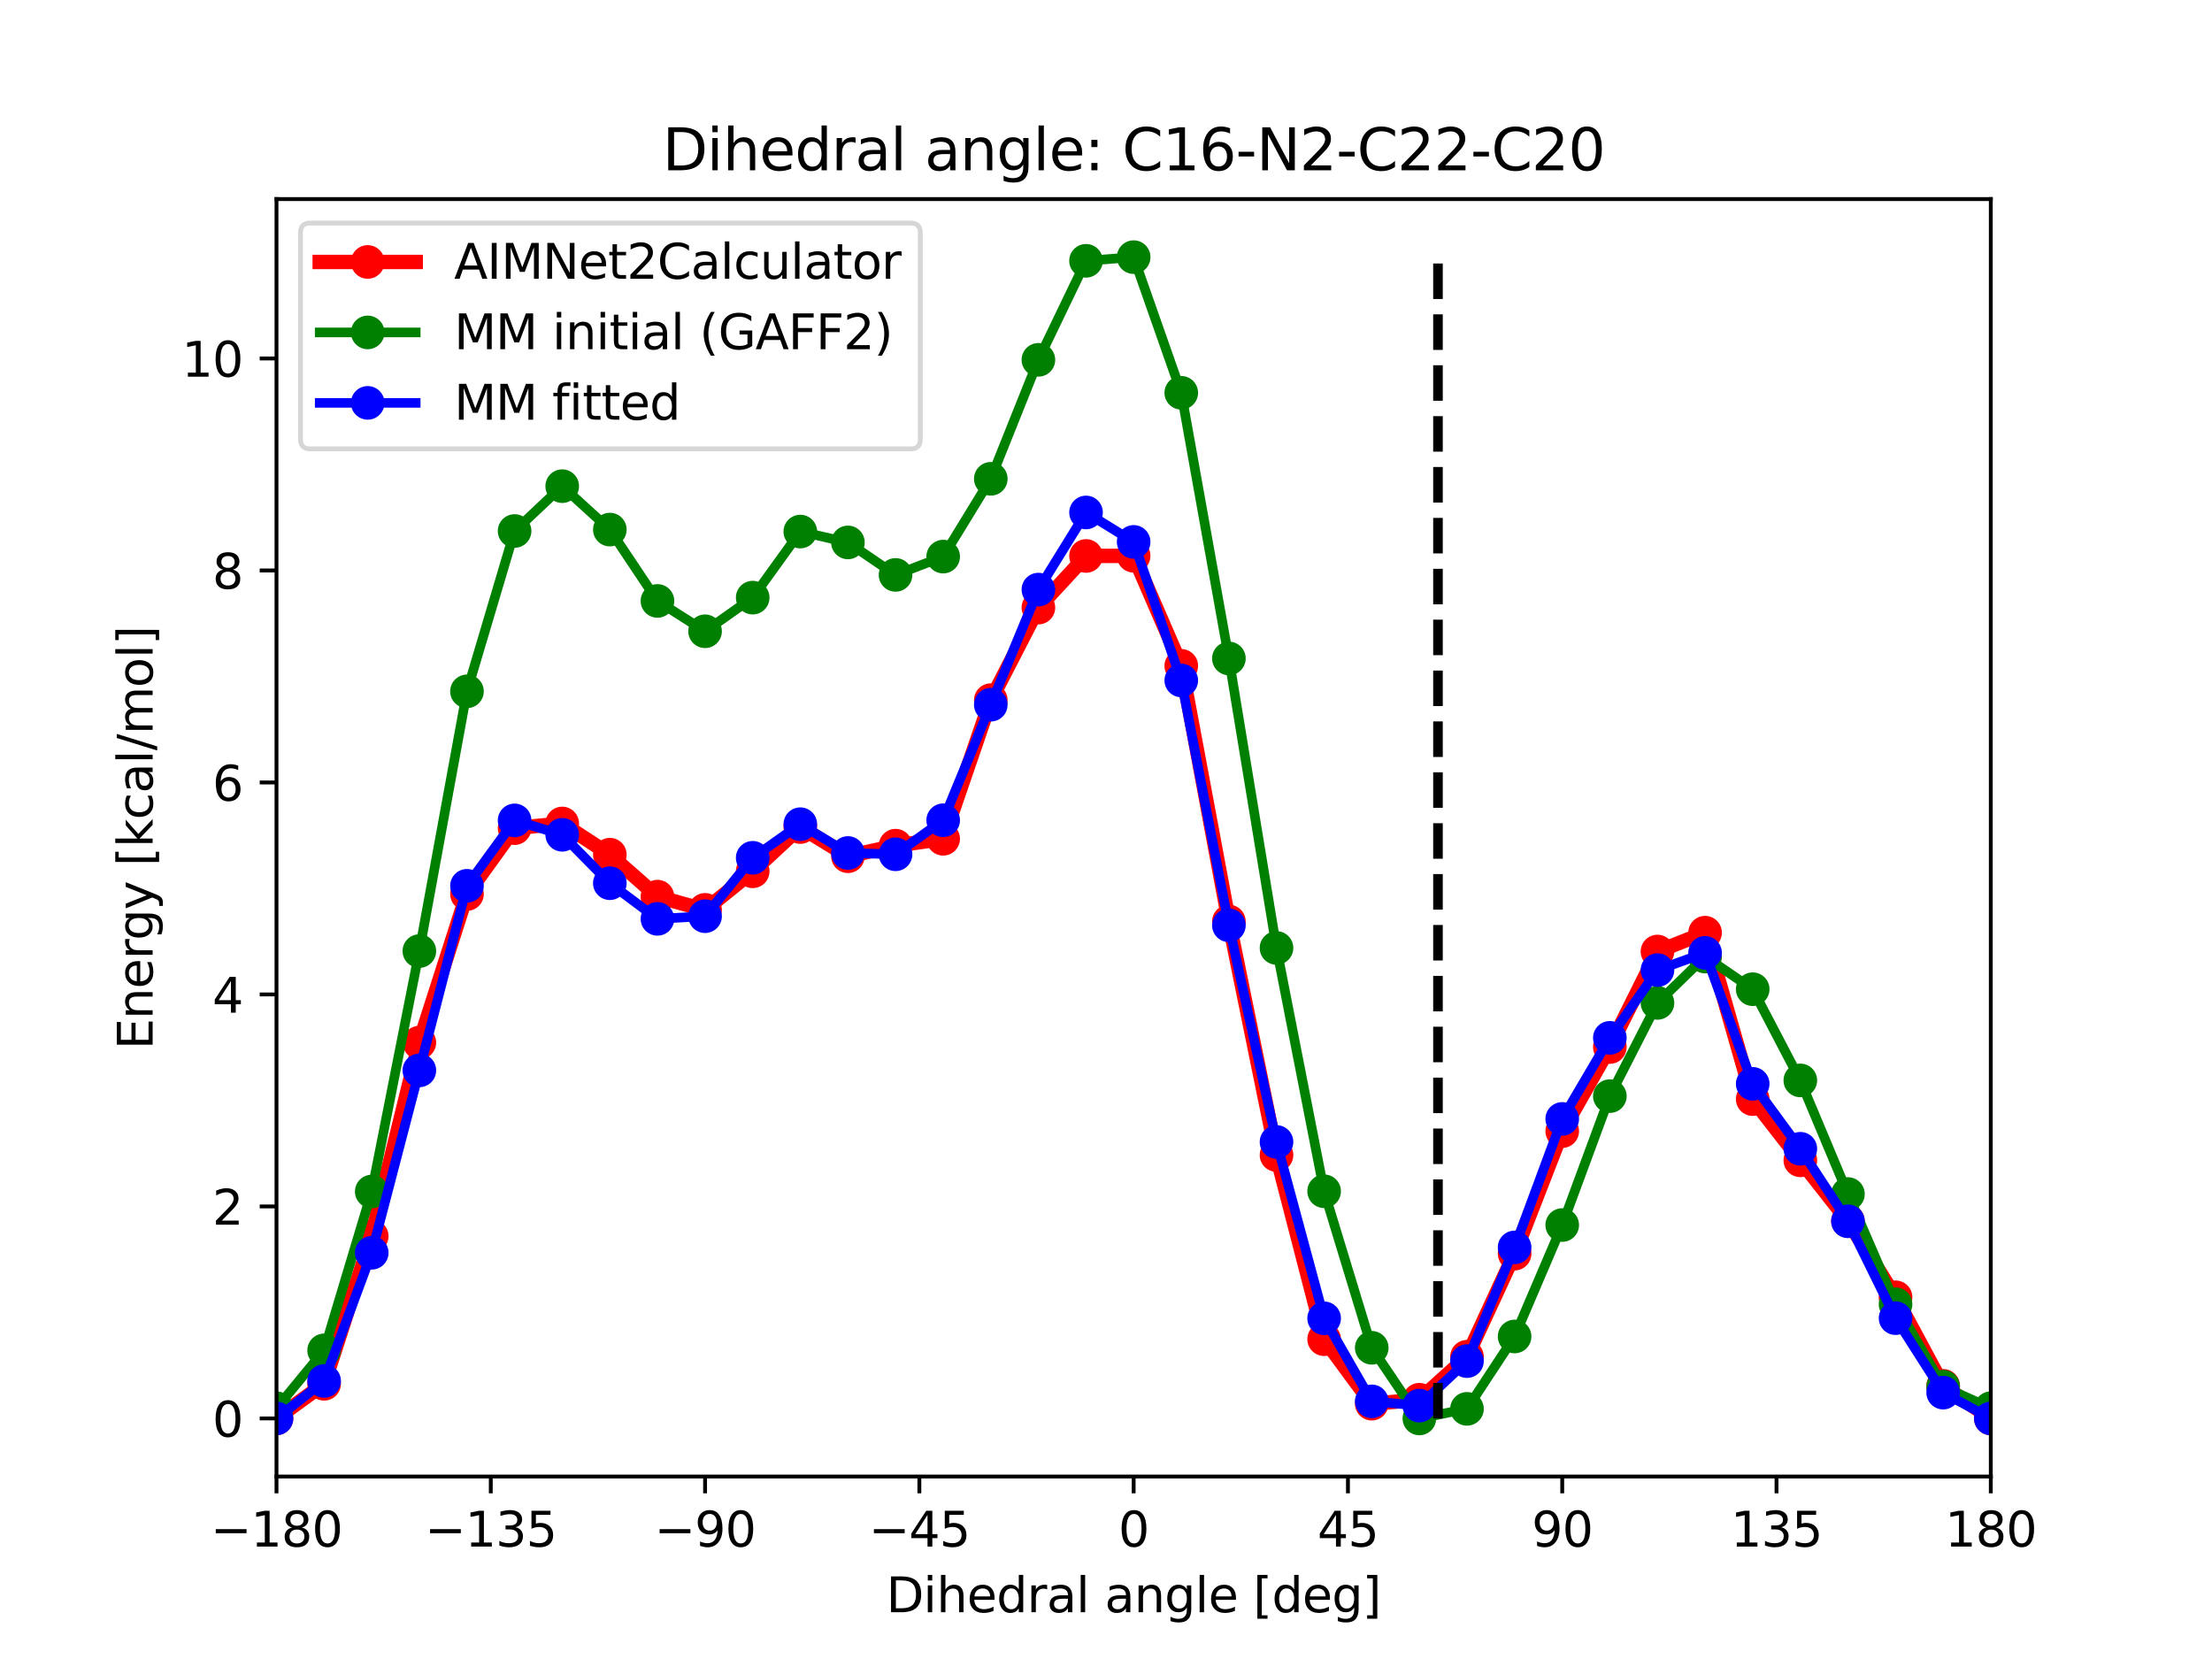 <?xml version="1.0" encoding="utf-8" standalone="no"?>
<!DOCTYPE svg PUBLIC "-//W3C//DTD SVG 1.1//EN"
  "http://www.w3.org/Graphics/SVG/1.1/DTD/svg11.dtd">
<svg xmlns:xlink="http://www.w3.org/1999/xlink" width="460.8pt" height="345.6pt" viewBox="0 0 460.8 345.6" xmlns="http://www.w3.org/2000/svg" version="1.1">
 <defs>
  <style type="text/css">*{stroke-linejoin: round; stroke-linecap: butt}</style>
 </defs>
 <g id="figure_1">
  <g id="patch_1">
   <path d="M 0 345.6 
L 460.8 345.6 
L 460.8 0 
L 0 0 
z
" style="fill: #ffffff"/>
  </g>
  <g id="axes_1">
   <g id="patch_2">
    <path d="M 57.6 307.584 
L 414.72 307.584 
L 414.72 41.472 
L 57.6 41.472 
z
" style="fill: #ffffff"/>
   </g>
   <g id="matplotlib.axis_1">
    <g id="xtick_1">
     <g id="line2d_1">
      <defs>
       <path id="m289e553290" d="M 0 0 
L 0 3.5 
" style="stroke: #000000; stroke-width: 0.8"/>
      </defs>
      <g>
       <use xlink:href="#m289e553290" x="57.6" y="307.584" style="stroke: #000000; stroke-width: 0.8"/>
      </g>
     </g>
     <g id="text_1">
      <!-- −180 -->
      <g transform="translate(43.866 322.182) scale(0.1 -0.1)">
       <defs>
        <path id="DejaVuSans-2212" d="M 678 2272 
L 4684 2272 
L 4684 1741 
L 678 1741 
L 678 2272 
z
" transform="scale(0.016)"/>
        <path id="DejaVuSans-31" d="M 794 531 
L 1825 531 
L 1825 4091 
L 703 3866 
L 703 4441 
L 1819 4666 
L 2450 4666 
L 2450 531 
L 3481 531 
L 3481 0 
L 794 0 
L 794 531 
z
" transform="scale(0.016)"/>
        <path id="DejaVuSans-38" d="M 2034 2216 
Q 1584 2216 1326 1975 
Q 1069 1734 1069 1313 
Q 1069 891 1326 650 
Q 1584 409 2034 409 
Q 2484 409 2743 651 
Q 3003 894 3003 1313 
Q 3003 1734 2745 1975 
Q 2488 2216 2034 2216 
z
M 1403 2484 
Q 997 2584 770 2862 
Q 544 3141 544 3541 
Q 544 4100 942 4425 
Q 1341 4750 2034 4750 
Q 2731 4750 3128 4425 
Q 3525 4100 3525 3541 
Q 3525 3141 3298 2862 
Q 3072 2584 2669 2484 
Q 3125 2378 3379 2068 
Q 3634 1759 3634 1313 
Q 3634 634 3220 271 
Q 2806 -91 2034 -91 
Q 1263 -91 848 271 
Q 434 634 434 1313 
Q 434 1759 690 2068 
Q 947 2378 1403 2484 
z
M 1172 3481 
Q 1172 3119 1398 2916 
Q 1625 2713 2034 2713 
Q 2441 2713 2670 2916 
Q 2900 3119 2900 3481 
Q 2900 3844 2670 4047 
Q 2441 4250 2034 4250 
Q 1625 4250 1398 4047 
Q 1172 3844 1172 3481 
z
" transform="scale(0.016)"/>
        <path id="DejaVuSans-30" d="M 2034 4250 
Q 1547 4250 1301 3770 
Q 1056 3291 1056 2328 
Q 1056 1369 1301 889 
Q 1547 409 2034 409 
Q 2525 409 2770 889 
Q 3016 1369 3016 2328 
Q 3016 3291 2770 3770 
Q 2525 4250 2034 4250 
z
M 2034 4750 
Q 2819 4750 3233 4129 
Q 3647 3509 3647 2328 
Q 3647 1150 3233 529 
Q 2819 -91 2034 -91 
Q 1250 -91 836 529 
Q 422 1150 422 2328 
Q 422 3509 836 4129 
Q 1250 4750 2034 4750 
z
" transform="scale(0.016)"/>
       </defs>
       <use xlink:href="#DejaVuSans-2212"/>
       <use xlink:href="#DejaVuSans-31" x="83.789"/>
       <use xlink:href="#DejaVuSans-38" x="147.412"/>
       <use xlink:href="#DejaVuSans-30" x="211.035"/>
      </g>
     </g>
    </g>
    <g id="xtick_2">
     <g id="line2d_2">
      <g>
       <use xlink:href="#m289e553290" x="102.24" y="307.584" style="stroke: #000000; stroke-width: 0.8"/>
      </g>
     </g>
     <g id="text_2">
      <!-- −135 -->
      <g transform="translate(88.506 322.182) scale(0.1 -0.1)">
       <defs>
        <path id="DejaVuSans-33" d="M 2597 2516 
Q 3050 2419 3304 2112 
Q 3559 1806 3559 1356 
Q 3559 666 3084 287 
Q 2609 -91 1734 -91 
Q 1441 -91 1130 -33 
Q 819 25 488 141 
L 488 750 
Q 750 597 1062 519 
Q 1375 441 1716 441 
Q 2309 441 2620 675 
Q 2931 909 2931 1356 
Q 2931 1769 2642 2001 
Q 2353 2234 1838 2234 
L 1294 2234 
L 1294 2753 
L 1863 2753 
Q 2328 2753 2575 2939 
Q 2822 3125 2822 3475 
Q 2822 3834 2567 4026 
Q 2313 4219 1838 4219 
Q 1578 4219 1281 4162 
Q 984 4106 628 3988 
L 628 4550 
Q 988 4650 1302 4700 
Q 1616 4750 1894 4750 
Q 2613 4750 3031 4423 
Q 3450 4097 3450 3541 
Q 3450 3153 3228 2886 
Q 3006 2619 2597 2516 
z
" transform="scale(0.016)"/>
        <path id="DejaVuSans-35" d="M 691 4666 
L 3169 4666 
L 3169 4134 
L 1269 4134 
L 1269 2991 
Q 1406 3038 1543 3061 
Q 1681 3084 1819 3084 
Q 2600 3084 3056 2656 
Q 3513 2228 3513 1497 
Q 3513 744 3044 326 
Q 2575 -91 1722 -91 
Q 1428 -91 1123 -41 
Q 819 9 494 109 
L 494 744 
Q 775 591 1075 516 
Q 1375 441 1709 441 
Q 2250 441 2565 725 
Q 2881 1009 2881 1497 
Q 2881 1984 2565 2268 
Q 2250 2553 1709 2553 
Q 1456 2553 1204 2497 
Q 953 2441 691 2322 
L 691 4666 
z
" transform="scale(0.016)"/>
       </defs>
       <use xlink:href="#DejaVuSans-2212"/>
       <use xlink:href="#DejaVuSans-31" x="83.789"/>
       <use xlink:href="#DejaVuSans-33" x="147.412"/>
       <use xlink:href="#DejaVuSans-35" x="211.035"/>
      </g>
     </g>
    </g>
    <g id="xtick_3">
     <g id="line2d_3">
      <g>
       <use xlink:href="#m289e553290" x="146.88" y="307.584" style="stroke: #000000; stroke-width: 0.8"/>
      </g>
     </g>
     <g id="text_3">
      <!-- −90 -->
      <g transform="translate(136.328 322.182) scale(0.1 -0.1)">
       <defs>
        <path id="DejaVuSans-39" d="M 703 97 
L 703 672 
Q 941 559 1184 500 
Q 1428 441 1663 441 
Q 2288 441 2617 861 
Q 2947 1281 2994 2138 
Q 2813 1869 2534 1725 
Q 2256 1581 1919 1581 
Q 1219 1581 811 2004 
Q 403 2428 403 3163 
Q 403 3881 828 4315 
Q 1253 4750 1959 4750 
Q 2769 4750 3195 4129 
Q 3622 3509 3622 2328 
Q 3622 1225 3098 567 
Q 2575 -91 1691 -91 
Q 1453 -91 1209 -44 
Q 966 3 703 97 
z
M 1959 2075 
Q 2384 2075 2632 2365 
Q 2881 2656 2881 3163 
Q 2881 3666 2632 3958 
Q 2384 4250 1959 4250 
Q 1534 4250 1286 3958 
Q 1038 3666 1038 3163 
Q 1038 2656 1286 2365 
Q 1534 2075 1959 2075 
z
" transform="scale(0.016)"/>
       </defs>
       <use xlink:href="#DejaVuSans-2212"/>
       <use xlink:href="#DejaVuSans-39" x="83.789"/>
       <use xlink:href="#DejaVuSans-30" x="147.412"/>
      </g>
     </g>
    </g>
    <g id="xtick_4">
     <g id="line2d_4">
      <g>
       <use xlink:href="#m289e553290" x="191.52" y="307.584" style="stroke: #000000; stroke-width: 0.8"/>
      </g>
     </g>
     <g id="text_4">
      <!-- −45 -->
      <g transform="translate(180.968 322.182) scale(0.1 -0.1)">
       <defs>
        <path id="DejaVuSans-34" d="M 2419 4116 
L 825 1625 
L 2419 1625 
L 2419 4116 
z
M 2253 4666 
L 3047 4666 
L 3047 1625 
L 3713 1625 
L 3713 1100 
L 3047 1100 
L 3047 0 
L 2419 0 
L 2419 1100 
L 313 1100 
L 313 1709 
L 2253 4666 
z
" transform="scale(0.016)"/>
       </defs>
       <use xlink:href="#DejaVuSans-2212"/>
       <use xlink:href="#DejaVuSans-34" x="83.789"/>
       <use xlink:href="#DejaVuSans-35" x="147.412"/>
      </g>
     </g>
    </g>
    <g id="xtick_5">
     <g id="line2d_5">
      <g>
       <use xlink:href="#m289e553290" x="236.16" y="307.584" style="stroke: #000000; stroke-width: 0.8"/>
      </g>
     </g>
     <g id="text_5">
      <!-- 0 -->
      <g transform="translate(232.979 322.182) scale(0.1 -0.1)">
       <use xlink:href="#DejaVuSans-30"/>
      </g>
     </g>
    </g>
    <g id="xtick_6">
     <g id="line2d_6">
      <g>
       <use xlink:href="#m289e553290" x="280.8" y="307.584" style="stroke: #000000; stroke-width: 0.8"/>
      </g>
     </g>
     <g id="text_6">
      <!-- 45 -->
      <g transform="translate(274.438 322.182) scale(0.1 -0.1)">
       <use xlink:href="#DejaVuSans-34"/>
       <use xlink:href="#DejaVuSans-35" x="63.623"/>
      </g>
     </g>
    </g>
    <g id="xtick_7">
     <g id="line2d_7">
      <g>
       <use xlink:href="#m289e553290" x="325.44" y="307.584" style="stroke: #000000; stroke-width: 0.8"/>
      </g>
     </g>
     <g id="text_7">
      <!-- 90 -->
      <g transform="translate(319.077 322.182) scale(0.1 -0.1)">
       <use xlink:href="#DejaVuSans-39"/>
       <use xlink:href="#DejaVuSans-30" x="63.623"/>
      </g>
     </g>
    </g>
    <g id="xtick_8">
     <g id="line2d_8">
      <g>
       <use xlink:href="#m289e553290" x="370.08" y="307.584" style="stroke: #000000; stroke-width: 0.8"/>
      </g>
     </g>
     <g id="text_8">
      <!-- 135 -->
      <g transform="translate(360.536 322.182) scale(0.1 -0.1)">
       <use xlink:href="#DejaVuSans-31"/>
       <use xlink:href="#DejaVuSans-33" x="63.623"/>
       <use xlink:href="#DejaVuSans-35" x="127.246"/>
      </g>
     </g>
    </g>
    <g id="xtick_9">
     <g id="line2d_9">
      <g>
       <use xlink:href="#m289e553290" x="414.72" y="307.584" style="stroke: #000000; stroke-width: 0.8"/>
      </g>
     </g>
     <g id="text_9">
      <!-- 180 -->
      <g transform="translate(405.176 322.182) scale(0.1 -0.1)">
       <use xlink:href="#DejaVuSans-31"/>
       <use xlink:href="#DejaVuSans-38" x="63.623"/>
       <use xlink:href="#DejaVuSans-30" x="127.246"/>
      </g>
     </g>
    </g>
    <g id="text_10">
     <!-- Dihedral angle [deg] -->
     <g transform="translate(184.615 335.861) scale(0.1 -0.1)">
      <defs>
       <path id="DejaVuSans-44" d="M 1259 4147 
L 1259 519 
L 2022 519 
Q 2988 519 3436 956 
Q 3884 1394 3884 2338 
Q 3884 3275 3436 3711 
Q 2988 4147 2022 4147 
L 1259 4147 
z
M 628 4666 
L 1925 4666 
Q 3281 4666 3915 4102 
Q 4550 3538 4550 2338 
Q 4550 1131 3912 565 
Q 3275 0 1925 0 
L 628 0 
L 628 4666 
z
" transform="scale(0.016)"/>
       <path id="DejaVuSans-69" d="M 603 3500 
L 1178 3500 
L 1178 0 
L 603 0 
L 603 3500 
z
M 603 4863 
L 1178 4863 
L 1178 4134 
L 603 4134 
L 603 4863 
z
" transform="scale(0.016)"/>
       <path id="DejaVuSans-68" d="M 3513 2113 
L 3513 0 
L 2938 0 
L 2938 2094 
Q 2938 2591 2744 2837 
Q 2550 3084 2163 3084 
Q 1697 3084 1428 2787 
Q 1159 2491 1159 1978 
L 1159 0 
L 581 0 
L 581 4863 
L 1159 4863 
L 1159 2956 
Q 1366 3272 1645 3428 
Q 1925 3584 2291 3584 
Q 2894 3584 3203 3211 
Q 3513 2838 3513 2113 
z
" transform="scale(0.016)"/>
       <path id="DejaVuSans-65" d="M 3597 1894 
L 3597 1613 
L 953 1613 
Q 991 1019 1311 708 
Q 1631 397 2203 397 
Q 2534 397 2845 478 
Q 3156 559 3463 722 
L 3463 178 
Q 3153 47 2828 -22 
Q 2503 -91 2169 -91 
Q 1331 -91 842 396 
Q 353 884 353 1716 
Q 353 2575 817 3079 
Q 1281 3584 2069 3584 
Q 2775 3584 3186 3129 
Q 3597 2675 3597 1894 
z
M 3022 2063 
Q 3016 2534 2758 2815 
Q 2500 3097 2075 3097 
Q 1594 3097 1305 2825 
Q 1016 2553 972 2059 
L 3022 2063 
z
" transform="scale(0.016)"/>
       <path id="DejaVuSans-64" d="M 2906 2969 
L 2906 4863 
L 3481 4863 
L 3481 0 
L 2906 0 
L 2906 525 
Q 2725 213 2448 61 
Q 2172 -91 1784 -91 
Q 1150 -91 751 415 
Q 353 922 353 1747 
Q 353 2572 751 3078 
Q 1150 3584 1784 3584 
Q 2172 3584 2448 3432 
Q 2725 3281 2906 2969 
z
M 947 1747 
Q 947 1113 1208 752 
Q 1469 391 1925 391 
Q 2381 391 2643 752 
Q 2906 1113 2906 1747 
Q 2906 2381 2643 2742 
Q 2381 3103 1925 3103 
Q 1469 3103 1208 2742 
Q 947 2381 947 1747 
z
" transform="scale(0.016)"/>
       <path id="DejaVuSans-72" d="M 2631 2963 
Q 2534 3019 2420 3045 
Q 2306 3072 2169 3072 
Q 1681 3072 1420 2755 
Q 1159 2438 1159 1844 
L 1159 0 
L 581 0 
L 581 3500 
L 1159 3500 
L 1159 2956 
Q 1341 3275 1631 3429 
Q 1922 3584 2338 3584 
Q 2397 3584 2469 3576 
Q 2541 3569 2628 3553 
L 2631 2963 
z
" transform="scale(0.016)"/>
       <path id="DejaVuSans-61" d="M 2194 1759 
Q 1497 1759 1228 1600 
Q 959 1441 959 1056 
Q 959 750 1161 570 
Q 1363 391 1709 391 
Q 2188 391 2477 730 
Q 2766 1069 2766 1631 
L 2766 1759 
L 2194 1759 
z
M 3341 1997 
L 3341 0 
L 2766 0 
L 2766 531 
Q 2569 213 2275 61 
Q 1981 -91 1556 -91 
Q 1019 -91 701 211 
Q 384 513 384 1019 
Q 384 1609 779 1909 
Q 1175 2209 1959 2209 
L 2766 2209 
L 2766 2266 
Q 2766 2663 2505 2880 
Q 2244 3097 1772 3097 
Q 1472 3097 1187 3025 
Q 903 2953 641 2809 
L 641 3341 
Q 956 3463 1253 3523 
Q 1550 3584 1831 3584 
Q 2591 3584 2966 3190 
Q 3341 2797 3341 1997 
z
" transform="scale(0.016)"/>
       <path id="DejaVuSans-6c" d="M 603 4863 
L 1178 4863 
L 1178 0 
L 603 0 
L 603 4863 
z
" transform="scale(0.016)"/>
       <path id="DejaVuSans-20" transform="scale(0.016)"/>
       <path id="DejaVuSans-6e" d="M 3513 2113 
L 3513 0 
L 2938 0 
L 2938 2094 
Q 2938 2591 2744 2837 
Q 2550 3084 2163 3084 
Q 1697 3084 1428 2787 
Q 1159 2491 1159 1978 
L 1159 0 
L 581 0 
L 581 3500 
L 1159 3500 
L 1159 2956 
Q 1366 3272 1645 3428 
Q 1925 3584 2291 3584 
Q 2894 3584 3203 3211 
Q 3513 2838 3513 2113 
z
" transform="scale(0.016)"/>
       <path id="DejaVuSans-67" d="M 2906 1791 
Q 2906 2416 2648 2759 
Q 2391 3103 1925 3103 
Q 1463 3103 1205 2759 
Q 947 2416 947 1791 
Q 947 1169 1205 825 
Q 1463 481 1925 481 
Q 2391 481 2648 825 
Q 2906 1169 2906 1791 
z
M 3481 434 
Q 3481 -459 3084 -895 
Q 2688 -1331 1869 -1331 
Q 1566 -1331 1297 -1286 
Q 1028 -1241 775 -1147 
L 775 -588 
Q 1028 -725 1275 -790 
Q 1522 -856 1778 -856 
Q 2344 -856 2625 -561 
Q 2906 -266 2906 331 
L 2906 616 
Q 2728 306 2450 153 
Q 2172 0 1784 0 
Q 1141 0 747 490 
Q 353 981 353 1791 
Q 353 2603 747 3093 
Q 1141 3584 1784 3584 
Q 2172 3584 2450 3431 
Q 2728 3278 2906 2969 
L 2906 3500 
L 3481 3500 
L 3481 434 
z
" transform="scale(0.016)"/>
       <path id="DejaVuSans-5b" d="M 550 4863 
L 1875 4863 
L 1875 4416 
L 1125 4416 
L 1125 -397 
L 1875 -397 
L 1875 -844 
L 550 -844 
L 550 4863 
z
" transform="scale(0.016)"/>
       <path id="DejaVuSans-5d" d="M 1947 4863 
L 1947 -844 
L 622 -844 
L 622 -397 
L 1369 -397 
L 1369 4416 
L 622 4416 
L 622 4863 
L 1947 4863 
z
" transform="scale(0.016)"/>
      </defs>
      <use xlink:href="#DejaVuSans-44"/>
      <use xlink:href="#DejaVuSans-69" x="77.002"/>
      <use xlink:href="#DejaVuSans-68" x="104.785"/>
      <use xlink:href="#DejaVuSans-65" x="168.164"/>
      <use xlink:href="#DejaVuSans-64" x="229.688"/>
      <use xlink:href="#DejaVuSans-72" x="293.164"/>
      <use xlink:href="#DejaVuSans-61" x="334.277"/>
      <use xlink:href="#DejaVuSans-6c" x="395.557"/>
      <use xlink:href="#DejaVuSans-20" x="423.34"/>
      <use xlink:href="#DejaVuSans-61" x="455.127"/>
      <use xlink:href="#DejaVuSans-6e" x="516.406"/>
      <use xlink:href="#DejaVuSans-67" x="579.785"/>
      <use xlink:href="#DejaVuSans-6c" x="643.262"/>
      <use xlink:href="#DejaVuSans-65" x="671.045"/>
      <use xlink:href="#DejaVuSans-20" x="732.568"/>
      <use xlink:href="#DejaVuSans-5b" x="764.355"/>
      <use xlink:href="#DejaVuSans-64" x="803.369"/>
      <use xlink:href="#DejaVuSans-65" x="866.846"/>
      <use xlink:href="#DejaVuSans-67" x="928.369"/>
      <use xlink:href="#DejaVuSans-5d" x="991.846"/>
     </g>
    </g>
   </g>
   <g id="matplotlib.axis_2">
    <g id="ytick_1">
     <g id="line2d_10">
      <defs>
       <path id="m08857704f8" d="M 0 0 
L -3.5 0 
" style="stroke: #000000; stroke-width: 0.8"/>
      </defs>
      <g>
       <use xlink:href="#m08857704f8" x="57.6" y="295.488" style="stroke: #000000; stroke-width: 0.8"/>
      </g>
     </g>
     <g id="text_11">
      <!-- 0 -->
      <g transform="translate(44.237 299.287) scale(0.1 -0.1)">
       <use xlink:href="#DejaVuSans-30"/>
      </g>
     </g>
    </g>
    <g id="ytick_2">
     <g id="line2d_11">
      <g>
       <use xlink:href="#m08857704f8" x="57.6" y="251.325" style="stroke: #000000; stroke-width: 0.8"/>
      </g>
     </g>
     <g id="text_12">
      <!-- 2 -->
      <g transform="translate(44.237 255.124) scale(0.1 -0.1)">
       <defs>
        <path id="DejaVuSans-32" d="M 1228 531 
L 3431 531 
L 3431 0 
L 469 0 
L 469 531 
Q 828 903 1448 1529 
Q 2069 2156 2228 2338 
Q 2531 2678 2651 2914 
Q 2772 3150 2772 3378 
Q 2772 3750 2511 3984 
Q 2250 4219 1831 4219 
Q 1534 4219 1204 4116 
Q 875 4013 500 3803 
L 500 4441 
Q 881 4594 1212 4672 
Q 1544 4750 1819 4750 
Q 2544 4750 2975 4387 
Q 3406 4025 3406 3419 
Q 3406 3131 3298 2873 
Q 3191 2616 2906 2266 
Q 2828 2175 2409 1742 
Q 1991 1309 1228 531 
z
" transform="scale(0.016)"/>
       </defs>
       <use xlink:href="#DejaVuSans-32"/>
      </g>
     </g>
    </g>
    <g id="ytick_3">
     <g id="line2d_12">
      <g>
       <use xlink:href="#m08857704f8" x="57.6" y="207.162" style="stroke: #000000; stroke-width: 0.8"/>
      </g>
     </g>
     <g id="text_13">
      <!-- 4 -->
      <g transform="translate(44.237 210.961) scale(0.1 -0.1)">
       <use xlink:href="#DejaVuSans-34"/>
      </g>
     </g>
    </g>
    <g id="ytick_4">
     <g id="line2d_13">
      <g>
       <use xlink:href="#m08857704f8" x="57.6" y="162.999" style="stroke: #000000; stroke-width: 0.8"/>
      </g>
     </g>
     <g id="text_14">
      <!-- 6 -->
      <g transform="translate(44.237 166.799) scale(0.1 -0.1)">
       <defs>
        <path id="DejaVuSans-36" d="M 2113 2584 
Q 1688 2584 1439 2293 
Q 1191 2003 1191 1497 
Q 1191 994 1439 701 
Q 1688 409 2113 409 
Q 2538 409 2786 701 
Q 3034 994 3034 1497 
Q 3034 2003 2786 2293 
Q 2538 2584 2113 2584 
z
M 3366 4563 
L 3366 3988 
Q 3128 4100 2886 4159 
Q 2644 4219 2406 4219 
Q 1781 4219 1451 3797 
Q 1122 3375 1075 2522 
Q 1259 2794 1537 2939 
Q 1816 3084 2150 3084 
Q 2853 3084 3261 2657 
Q 3669 2231 3669 1497 
Q 3669 778 3244 343 
Q 2819 -91 2113 -91 
Q 1303 -91 875 529 
Q 447 1150 447 2328 
Q 447 3434 972 4092 
Q 1497 4750 2381 4750 
Q 2619 4750 2861 4703 
Q 3103 4656 3366 4563 
z
" transform="scale(0.016)"/>
       </defs>
       <use xlink:href="#DejaVuSans-36"/>
      </g>
     </g>
    </g>
    <g id="ytick_5">
     <g id="line2d_14">
      <g>
       <use xlink:href="#m08857704f8" x="57.6" y="118.837" style="stroke: #000000; stroke-width: 0.8"/>
      </g>
     </g>
     <g id="text_15">
      <!-- 8 -->
      <g transform="translate(44.237 122.636) scale(0.1 -0.1)">
       <use xlink:href="#DejaVuSans-38"/>
      </g>
     </g>
    </g>
    <g id="ytick_6">
     <g id="line2d_15">
      <g>
       <use xlink:href="#m08857704f8" x="57.6" y="74.674" style="stroke: #000000; stroke-width: 0.8"/>
      </g>
     </g>
     <g id="text_16">
      <!-- 10 -->
      <g transform="translate(37.875 78.473) scale(0.1 -0.1)">
       <use xlink:href="#DejaVuSans-31"/>
       <use xlink:href="#DejaVuSans-30" x="63.623"/>
      </g>
     </g>
    </g>
    <g id="text_17">
     <!-- Energy [kcal/mol] -->
     <g transform="translate(31.795 218.626) rotate(-90) scale(0.1 -0.1)">
      <defs>
       <path id="DejaVuSans-45" d="M 628 4666 
L 3578 4666 
L 3578 4134 
L 1259 4134 
L 1259 2753 
L 3481 2753 
L 3481 2222 
L 1259 2222 
L 1259 531 
L 3634 531 
L 3634 0 
L 628 0 
L 628 4666 
z
" transform="scale(0.016)"/>
       <path id="DejaVuSans-79" d="M 2059 -325 
Q 1816 -950 1584 -1140 
Q 1353 -1331 966 -1331 
L 506 -1331 
L 506 -850 
L 844 -850 
Q 1081 -850 1212 -737 
Q 1344 -625 1503 -206 
L 1606 56 
L 191 3500 
L 800 3500 
L 1894 763 
L 2988 3500 
L 3597 3500 
L 2059 -325 
z
" transform="scale(0.016)"/>
       <path id="DejaVuSans-6b" d="M 581 4863 
L 1159 4863 
L 1159 1991 
L 2875 3500 
L 3609 3500 
L 1753 1863 
L 3688 0 
L 2938 0 
L 1159 1709 
L 1159 0 
L 581 0 
L 581 4863 
z
" transform="scale(0.016)"/>
       <path id="DejaVuSans-63" d="M 3122 3366 
L 3122 2828 
Q 2878 2963 2633 3030 
Q 2388 3097 2138 3097 
Q 1578 3097 1268 2742 
Q 959 2388 959 1747 
Q 959 1106 1268 751 
Q 1578 397 2138 397 
Q 2388 397 2633 464 
Q 2878 531 3122 666 
L 3122 134 
Q 2881 22 2623 -34 
Q 2366 -91 2075 -91 
Q 1284 -91 818 406 
Q 353 903 353 1747 
Q 353 2603 823 3093 
Q 1294 3584 2113 3584 
Q 2378 3584 2631 3529 
Q 2884 3475 3122 3366 
z
" transform="scale(0.016)"/>
       <path id="DejaVuSans-2f" d="M 1625 4666 
L 2156 4666 
L 531 -594 
L 0 -594 
L 1625 4666 
z
" transform="scale(0.016)"/>
       <path id="DejaVuSans-6d" d="M 3328 2828 
Q 3544 3216 3844 3400 
Q 4144 3584 4550 3584 
Q 5097 3584 5394 3201 
Q 5691 2819 5691 2113 
L 5691 0 
L 5113 0 
L 5113 2094 
Q 5113 2597 4934 2840 
Q 4756 3084 4391 3084 
Q 3944 3084 3684 2787 
Q 3425 2491 3425 1978 
L 3425 0 
L 2847 0 
L 2847 2094 
Q 2847 2600 2669 2842 
Q 2491 3084 2119 3084 
Q 1678 3084 1418 2786 
Q 1159 2488 1159 1978 
L 1159 0 
L 581 0 
L 581 3500 
L 1159 3500 
L 1159 2956 
Q 1356 3278 1631 3431 
Q 1906 3584 2284 3584 
Q 2666 3584 2933 3390 
Q 3200 3197 3328 2828 
z
" transform="scale(0.016)"/>
       <path id="DejaVuSans-6f" d="M 1959 3097 
Q 1497 3097 1228 2736 
Q 959 2375 959 1747 
Q 959 1119 1226 758 
Q 1494 397 1959 397 
Q 2419 397 2687 759 
Q 2956 1122 2956 1747 
Q 2956 2369 2687 2733 
Q 2419 3097 1959 3097 
z
M 1959 3584 
Q 2709 3584 3137 3096 
Q 3566 2609 3566 1747 
Q 3566 888 3137 398 
Q 2709 -91 1959 -91 
Q 1206 -91 779 398 
Q 353 888 353 1747 
Q 353 2609 779 3096 
Q 1206 3584 1959 3584 
z
" transform="scale(0.016)"/>
      </defs>
      <use xlink:href="#DejaVuSans-45"/>
      <use xlink:href="#DejaVuSans-6e" x="63.184"/>
      <use xlink:href="#DejaVuSans-65" x="126.562"/>
      <use xlink:href="#DejaVuSans-72" x="188.086"/>
      <use xlink:href="#DejaVuSans-67" x="227.449"/>
      <use xlink:href="#DejaVuSans-79" x="290.926"/>
      <use xlink:href="#DejaVuSans-20" x="350.105"/>
      <use xlink:href="#DejaVuSans-5b" x="381.893"/>
      <use xlink:href="#DejaVuSans-6b" x="420.906"/>
      <use xlink:href="#DejaVuSans-63" x="478.816"/>
      <use xlink:href="#DejaVuSans-61" x="533.797"/>
      <use xlink:href="#DejaVuSans-6c" x="595.076"/>
      <use xlink:href="#DejaVuSans-2f" x="622.859"/>
      <use xlink:href="#DejaVuSans-6d" x="656.551"/>
      <use xlink:href="#DejaVuSans-6f" x="753.963"/>
      <use xlink:href="#DejaVuSans-6c" x="815.145"/>
      <use xlink:href="#DejaVuSans-5d" x="842.928"/>
     </g>
    </g>
   </g>
   <g id="line2d_16">
    <path d="M 57.6 295.488 
L 67.52 288.265 
L 77.44 257.521 
L 87.36 217.19 
L 97.28 186.246 
L 107.2 172.515 
L 117.12 171.545 
L 127.04 178.044 
L 136.96 186.788 
L 146.88 189.54 
L 156.8 181.51 
L 166.72 172.29 
L 176.64 178.367 
L 186.56 176.171 
L 196.48 174.734 
L 206.4 145.852 
L 216.32 126.57 
L 226.24 115.816 
L 236.16 115.785 
L 246.08 138.707 
L 256 191.966 
L 265.92 240.615 
L 275.84 278.98 
L 285.76 292.413 
L 295.68 291.589 
L 305.6 282.636 
L 315.52 261.161 
L 325.44 235.638 
L 335.36 218.118 
L 345.28 198.219 
L 355.2 194.295 
L 365.12 228.967 
L 375.04 241.719 
L 384.96 254.335 
L 394.88 270.246 
L 404.8 288.694 
L 414.72 295.488 
L 424.64 288.265 
" clip-path="url(#p62f97bd77e)" style="fill: none; stroke: #ff0000; stroke-width: 3; stroke-linecap: square"/>
    <defs>
     <path id="mb8ee92b5cb" d="M 0 3 
C 0.796 3 1.559 2.684 2.121 2.121 
C 2.684 1.559 3 0.796 3 0 
C 3 -0.796 2.684 -1.559 2.121 -2.121 
C 1.559 -2.684 0.796 -3 0 -3 
C -0.796 -3 -1.559 -2.684 -2.121 -2.121 
C -2.684 -1.559 -3 -0.796 -3 0 
C -3 0.796 -2.684 1.559 -2.121 2.121 
C -1.559 2.684 -0.796 3 0 3 
z
" style="stroke: #ff0000"/>
    </defs>
    <g clip-path="url(#p62f97bd77e)">
     <use xlink:href="#mb8ee92b5cb" x="57.6" y="295.488" style="fill: #ff0000; stroke: #ff0000"/>
     <use xlink:href="#mb8ee92b5cb" x="67.52" y="288.265" style="fill: #ff0000; stroke: #ff0000"/>
     <use xlink:href="#mb8ee92b5cb" x="77.44" y="257.521" style="fill: #ff0000; stroke: #ff0000"/>
     <use xlink:href="#mb8ee92b5cb" x="87.36" y="217.19" style="fill: #ff0000; stroke: #ff0000"/>
     <use xlink:href="#mb8ee92b5cb" x="97.28" y="186.246" style="fill: #ff0000; stroke: #ff0000"/>
     <use xlink:href="#mb8ee92b5cb" x="107.2" y="172.515" style="fill: #ff0000; stroke: #ff0000"/>
     <use xlink:href="#mb8ee92b5cb" x="117.12" y="171.545" style="fill: #ff0000; stroke: #ff0000"/>
     <use xlink:href="#mb8ee92b5cb" x="127.04" y="178.044" style="fill: #ff0000; stroke: #ff0000"/>
     <use xlink:href="#mb8ee92b5cb" x="136.96" y="186.788" style="fill: #ff0000; stroke: #ff0000"/>
     <use xlink:href="#mb8ee92b5cb" x="146.88" y="189.54" style="fill: #ff0000; stroke: #ff0000"/>
     <use xlink:href="#mb8ee92b5cb" x="156.8" y="181.51" style="fill: #ff0000; stroke: #ff0000"/>
     <use xlink:href="#mb8ee92b5cb" x="166.72" y="172.29" style="fill: #ff0000; stroke: #ff0000"/>
     <use xlink:href="#mb8ee92b5cb" x="176.64" y="178.367" style="fill: #ff0000; stroke: #ff0000"/>
     <use xlink:href="#mb8ee92b5cb" x="186.56" y="176.171" style="fill: #ff0000; stroke: #ff0000"/>
     <use xlink:href="#mb8ee92b5cb" x="196.48" y="174.734" style="fill: #ff0000; stroke: #ff0000"/>
     <use xlink:href="#mb8ee92b5cb" x="206.4" y="145.852" style="fill: #ff0000; stroke: #ff0000"/>
     <use xlink:href="#mb8ee92b5cb" x="216.32" y="126.57" style="fill: #ff0000; stroke: #ff0000"/>
     <use xlink:href="#mb8ee92b5cb" x="226.24" y="115.816" style="fill: #ff0000; stroke: #ff0000"/>
     <use xlink:href="#mb8ee92b5cb" x="236.16" y="115.785" style="fill: #ff0000; stroke: #ff0000"/>
     <use xlink:href="#mb8ee92b5cb" x="246.08" y="138.707" style="fill: #ff0000; stroke: #ff0000"/>
     <use xlink:href="#mb8ee92b5cb" x="256" y="191.966" style="fill: #ff0000; stroke: #ff0000"/>
     <use xlink:href="#mb8ee92b5cb" x="265.92" y="240.615" style="fill: #ff0000; stroke: #ff0000"/>
     <use xlink:href="#mb8ee92b5cb" x="275.84" y="278.98" style="fill: #ff0000; stroke: #ff0000"/>
     <use xlink:href="#mb8ee92b5cb" x="285.76" y="292.413" style="fill: #ff0000; stroke: #ff0000"/>
     <use xlink:href="#mb8ee92b5cb" x="295.68" y="291.589" style="fill: #ff0000; stroke: #ff0000"/>
     <use xlink:href="#mb8ee92b5cb" x="305.6" y="282.636" style="fill: #ff0000; stroke: #ff0000"/>
     <use xlink:href="#mb8ee92b5cb" x="315.52" y="261.161" style="fill: #ff0000; stroke: #ff0000"/>
     <use xlink:href="#mb8ee92b5cb" x="325.44" y="235.638" style="fill: #ff0000; stroke: #ff0000"/>
     <use xlink:href="#mb8ee92b5cb" x="335.36" y="218.118" style="fill: #ff0000; stroke: #ff0000"/>
     <use xlink:href="#mb8ee92b5cb" x="345.28" y="198.219" style="fill: #ff0000; stroke: #ff0000"/>
     <use xlink:href="#mb8ee92b5cb" x="355.2" y="194.295" style="fill: #ff0000; stroke: #ff0000"/>
     <use xlink:href="#mb8ee92b5cb" x="365.12" y="228.967" style="fill: #ff0000; stroke: #ff0000"/>
     <use xlink:href="#mb8ee92b5cb" x="375.04" y="241.719" style="fill: #ff0000; stroke: #ff0000"/>
     <use xlink:href="#mb8ee92b5cb" x="384.96" y="254.335" style="fill: #ff0000; stroke: #ff0000"/>
     <use xlink:href="#mb8ee92b5cb" x="394.88" y="270.246" style="fill: #ff0000; stroke: #ff0000"/>
     <use xlink:href="#mb8ee92b5cb" x="404.8" y="288.694" style="fill: #ff0000; stroke: #ff0000"/>
     <use xlink:href="#mb8ee92b5cb" x="414.72" y="295.488" style="fill: #ff0000; stroke: #ff0000"/>
     <use xlink:href="#mb8ee92b5cb" x="424.64" y="288.265" style="fill: #ff0000; stroke: #ff0000"/>
    </g>
   </g>
   <g id="line2d_17">
    <path d="M 57.6 293.362 
L 67.52 281.305 
L 77.44 248.216 
L 87.36 198.124 
L 97.28 144.019 
L 107.2 110.619 
L 117.12 101.277 
L 127.04 110.321 
L 136.96 125.186 
L 146.88 131.505 
L 156.8 124.498 
L 166.72 110.733 
L 176.64 112.999 
L 186.56 119.762 
L 196.48 115.949 
L 206.4 99.746 
L 216.32 74.958 
L 226.24 54.328 
L 236.16 53.568 
L 246.08 81.825 
L 256 137.17 
L 265.92 197.477 
L 275.84 248.162 
L 285.76 280.767 
L 295.68 295.488 
L 305.6 293.492 
L 315.52 278.414 
L 325.44 255.199 
L 335.36 228.343 
L 345.28 208.923 
L 355.2 199.263 
L 365.12 206.071 
L 375.04 225.068 
L 384.96 248.737 
L 394.88 271.695 
L 404.8 288.865 
L 414.72 293.362 
L 424.64 281.305 
" clip-path="url(#p62f97bd77e)" style="fill: none; stroke: #008000; stroke-width: 2; stroke-linecap: square"/>
    <defs>
     <path id="ma4a1241b24" d="M 0 3 
C 0.796 3 1.559 2.684 2.121 2.121 
C 2.684 1.559 3 0.796 3 0 
C 3 -0.796 2.684 -1.559 2.121 -2.121 
C 1.559 -2.684 0.796 -3 0 -3 
C -0.796 -3 -1.559 -2.684 -2.121 -2.121 
C -2.684 -1.559 -3 -0.796 -3 0 
C -3 0.796 -2.684 1.559 -2.121 2.121 
C -1.559 2.684 -0.796 3 0 3 
z
" style="stroke: #008000"/>
    </defs>
    <g clip-path="url(#p62f97bd77e)">
     <use xlink:href="#ma4a1241b24" x="57.6" y="293.362" style="fill: #008000; stroke: #008000"/>
     <use xlink:href="#ma4a1241b24" x="67.52" y="281.305" style="fill: #008000; stroke: #008000"/>
     <use xlink:href="#ma4a1241b24" x="77.44" y="248.216" style="fill: #008000; stroke: #008000"/>
     <use xlink:href="#ma4a1241b24" x="87.36" y="198.124" style="fill: #008000; stroke: #008000"/>
     <use xlink:href="#ma4a1241b24" x="97.28" y="144.019" style="fill: #008000; stroke: #008000"/>
     <use xlink:href="#ma4a1241b24" x="107.2" y="110.619" style="fill: #008000; stroke: #008000"/>
     <use xlink:href="#ma4a1241b24" x="117.12" y="101.277" style="fill: #008000; stroke: #008000"/>
     <use xlink:href="#ma4a1241b24" x="127.04" y="110.321" style="fill: #008000; stroke: #008000"/>
     <use xlink:href="#ma4a1241b24" x="136.96" y="125.186" style="fill: #008000; stroke: #008000"/>
     <use xlink:href="#ma4a1241b24" x="146.88" y="131.505" style="fill: #008000; stroke: #008000"/>
     <use xlink:href="#ma4a1241b24" x="156.8" y="124.498" style="fill: #008000; stroke: #008000"/>
     <use xlink:href="#ma4a1241b24" x="166.72" y="110.733" style="fill: #008000; stroke: #008000"/>
     <use xlink:href="#ma4a1241b24" x="176.64" y="112.999" style="fill: #008000; stroke: #008000"/>
     <use xlink:href="#ma4a1241b24" x="186.56" y="119.762" style="fill: #008000; stroke: #008000"/>
     <use xlink:href="#ma4a1241b24" x="196.48" y="115.949" style="fill: #008000; stroke: #008000"/>
     <use xlink:href="#ma4a1241b24" x="206.4" y="99.746" style="fill: #008000; stroke: #008000"/>
     <use xlink:href="#ma4a1241b24" x="216.32" y="74.958" style="fill: #008000; stroke: #008000"/>
     <use xlink:href="#ma4a1241b24" x="226.24" y="54.328" style="fill: #008000; stroke: #008000"/>
     <use xlink:href="#ma4a1241b24" x="236.16" y="53.568" style="fill: #008000; stroke: #008000"/>
     <use xlink:href="#ma4a1241b24" x="246.08" y="81.825" style="fill: #008000; stroke: #008000"/>
     <use xlink:href="#ma4a1241b24" x="256" y="137.17" style="fill: #008000; stroke: #008000"/>
     <use xlink:href="#ma4a1241b24" x="265.92" y="197.477" style="fill: #008000; stroke: #008000"/>
     <use xlink:href="#ma4a1241b24" x="275.84" y="248.162" style="fill: #008000; stroke: #008000"/>
     <use xlink:href="#ma4a1241b24" x="285.76" y="280.767" style="fill: #008000; stroke: #008000"/>
     <use xlink:href="#ma4a1241b24" x="295.68" y="295.488" style="fill: #008000; stroke: #008000"/>
     <use xlink:href="#ma4a1241b24" x="305.6" y="293.492" style="fill: #008000; stroke: #008000"/>
     <use xlink:href="#ma4a1241b24" x="315.52" y="278.414" style="fill: #008000; stroke: #008000"/>
     <use xlink:href="#ma4a1241b24" x="325.44" y="255.199" style="fill: #008000; stroke: #008000"/>
     <use xlink:href="#ma4a1241b24" x="335.36" y="228.343" style="fill: #008000; stroke: #008000"/>
     <use xlink:href="#ma4a1241b24" x="345.28" y="208.923" style="fill: #008000; stroke: #008000"/>
     <use xlink:href="#ma4a1241b24" x="355.2" y="199.263" style="fill: #008000; stroke: #008000"/>
     <use xlink:href="#ma4a1241b24" x="365.12" y="206.071" style="fill: #008000; stroke: #008000"/>
     <use xlink:href="#ma4a1241b24" x="375.04" y="225.068" style="fill: #008000; stroke: #008000"/>
     <use xlink:href="#ma4a1241b24" x="384.96" y="248.737" style="fill: #008000; stroke: #008000"/>
     <use xlink:href="#ma4a1241b24" x="394.88" y="271.695" style="fill: #008000; stroke: #008000"/>
     <use xlink:href="#ma4a1241b24" x="404.8" y="288.865" style="fill: #008000; stroke: #008000"/>
     <use xlink:href="#ma4a1241b24" x="414.72" y="293.362" style="fill: #008000; stroke: #008000"/>
     <use xlink:href="#ma4a1241b24" x="424.64" y="281.305" style="fill: #008000; stroke: #008000"/>
    </g>
   </g>
   <g id="line2d_18">
    <path d="M 57.6 295.488 
L 67.52 287.683 
L 77.44 260.974 
L 87.36 222.981 
L 97.28 184.53 
L 107.2 170.902 
L 117.12 173.903 
L 127.04 183.992 
L 136.96 191.414 
L 146.88 190.862 
L 156.8 178.693 
L 166.72 171.695 
L 176.64 177.696 
L 186.56 177.963 
L 196.48 170.874 
L 206.4 146.802 
L 216.32 122.823 
L 226.24 106.755 
L 236.16 112.886 
L 246.08 141.747 
L 256 192.762 
L 265.92 237.89 
L 275.84 274.628 
L 285.76 291.93 
L 295.68 292.817 
L 305.6 283.544 
L 315.52 259.859 
L 325.44 233.091 
L 335.36 216.203 
L 345.28 202.092 
L 355.2 198.492 
L 365.12 225.786 
L 375.04 239.308 
L 384.96 254.42 
L 394.88 274.596 
L 404.8 290.11 
L 414.72 295.488 
L 424.64 287.683 
" clip-path="url(#p62f97bd77e)" style="fill: none; stroke: #0000ff; stroke-width: 2; stroke-linecap: square"/>
    <defs>
     <path id="m2378e517bb" d="M 0 3 
C 0.796 3 1.559 2.684 2.121 2.121 
C 2.684 1.559 3 0.796 3 0 
C 3 -0.796 2.684 -1.559 2.121 -2.121 
C 1.559 -2.684 0.796 -3 0 -3 
C -0.796 -3 -1.559 -2.684 -2.121 -2.121 
C -2.684 -1.559 -3 -0.796 -3 0 
C -3 0.796 -2.684 1.559 -2.121 2.121 
C -1.559 2.684 -0.796 3 0 3 
z
" style="stroke: #0000ff"/>
    </defs>
    <g clip-path="url(#p62f97bd77e)">
     <use xlink:href="#m2378e517bb" x="57.6" y="295.488" style="fill: #0000ff; stroke: #0000ff"/>
     <use xlink:href="#m2378e517bb" x="67.52" y="287.683" style="fill: #0000ff; stroke: #0000ff"/>
     <use xlink:href="#m2378e517bb" x="77.44" y="260.974" style="fill: #0000ff; stroke: #0000ff"/>
     <use xlink:href="#m2378e517bb" x="87.36" y="222.981" style="fill: #0000ff; stroke: #0000ff"/>
     <use xlink:href="#m2378e517bb" x="97.28" y="184.53" style="fill: #0000ff; stroke: #0000ff"/>
     <use xlink:href="#m2378e517bb" x="107.2" y="170.902" style="fill: #0000ff; stroke: #0000ff"/>
     <use xlink:href="#m2378e517bb" x="117.12" y="173.903" style="fill: #0000ff; stroke: #0000ff"/>
     <use xlink:href="#m2378e517bb" x="127.04" y="183.992" style="fill: #0000ff; stroke: #0000ff"/>
     <use xlink:href="#m2378e517bb" x="136.96" y="191.414" style="fill: #0000ff; stroke: #0000ff"/>
     <use xlink:href="#m2378e517bb" x="146.88" y="190.862" style="fill: #0000ff; stroke: #0000ff"/>
     <use xlink:href="#m2378e517bb" x="156.8" y="178.693" style="fill: #0000ff; stroke: #0000ff"/>
     <use xlink:href="#m2378e517bb" x="166.72" y="171.695" style="fill: #0000ff; stroke: #0000ff"/>
     <use xlink:href="#m2378e517bb" x="176.64" y="177.696" style="fill: #0000ff; stroke: #0000ff"/>
     <use xlink:href="#m2378e517bb" x="186.56" y="177.963" style="fill: #0000ff; stroke: #0000ff"/>
     <use xlink:href="#m2378e517bb" x="196.48" y="170.874" style="fill: #0000ff; stroke: #0000ff"/>
     <use xlink:href="#m2378e517bb" x="206.4" y="146.802" style="fill: #0000ff; stroke: #0000ff"/>
     <use xlink:href="#m2378e517bb" x="216.32" y="122.823" style="fill: #0000ff; stroke: #0000ff"/>
     <use xlink:href="#m2378e517bb" x="226.24" y="106.755" style="fill: #0000ff; stroke: #0000ff"/>
     <use xlink:href="#m2378e517bb" x="236.16" y="112.886" style="fill: #0000ff; stroke: #0000ff"/>
     <use xlink:href="#m2378e517bb" x="246.08" y="141.747" style="fill: #0000ff; stroke: #0000ff"/>
     <use xlink:href="#m2378e517bb" x="256" y="192.762" style="fill: #0000ff; stroke: #0000ff"/>
     <use xlink:href="#m2378e517bb" x="265.92" y="237.89" style="fill: #0000ff; stroke: #0000ff"/>
     <use xlink:href="#m2378e517bb" x="275.84" y="274.628" style="fill: #0000ff; stroke: #0000ff"/>
     <use xlink:href="#m2378e517bb" x="285.76" y="291.93" style="fill: #0000ff; stroke: #0000ff"/>
     <use xlink:href="#m2378e517bb" x="295.68" y="292.817" style="fill: #0000ff; stroke: #0000ff"/>
     <use xlink:href="#m2378e517bb" x="305.6" y="283.544" style="fill: #0000ff; stroke: #0000ff"/>
     <use xlink:href="#m2378e517bb" x="315.52" y="259.859" style="fill: #0000ff; stroke: #0000ff"/>
     <use xlink:href="#m2378e517bb" x="325.44" y="233.091" style="fill: #0000ff; stroke: #0000ff"/>
     <use xlink:href="#m2378e517bb" x="335.36" y="216.203" style="fill: #0000ff; stroke: #0000ff"/>
     <use xlink:href="#m2378e517bb" x="345.28" y="202.092" style="fill: #0000ff; stroke: #0000ff"/>
     <use xlink:href="#m2378e517bb" x="355.2" y="198.492" style="fill: #0000ff; stroke: #0000ff"/>
     <use xlink:href="#m2378e517bb" x="365.12" y="225.786" style="fill: #0000ff; stroke: #0000ff"/>
     <use xlink:href="#m2378e517bb" x="375.04" y="239.308" style="fill: #0000ff; stroke: #0000ff"/>
     <use xlink:href="#m2378e517bb" x="384.96" y="254.42" style="fill: #0000ff; stroke: #0000ff"/>
     <use xlink:href="#m2378e517bb" x="394.88" y="274.596" style="fill: #0000ff; stroke: #0000ff"/>
     <use xlink:href="#m2378e517bb" x="404.8" y="290.11" style="fill: #0000ff; stroke: #0000ff"/>
     <use xlink:href="#m2378e517bb" x="414.72" y="295.488" style="fill: #0000ff; stroke: #0000ff"/>
     <use xlink:href="#m2378e517bb" x="424.64" y="287.683" style="fill: #0000ff; stroke: #0000ff"/>
    </g>
   </g>
   <g id="line2d_19">
    <path d="M 299.557 295.488 
L 299.557 53.568 
" clip-path="url(#p62f97bd77e)" style="fill: none; stroke-dasharray: 7.4,3.2; stroke-dashoffset: 0; stroke: #000000; stroke-width: 2"/>
   </g>
   <g id="patch_3">
    <path d="M 57.6 307.584 
L 57.6 41.472 
" style="fill: none; stroke: #000000; stroke-width: 0.8; stroke-linejoin: miter; stroke-linecap: square"/>
   </g>
   <g id="patch_4">
    <path d="M 414.72 307.584 
L 414.72 41.472 
" style="fill: none; stroke: #000000; stroke-width: 0.8; stroke-linejoin: miter; stroke-linecap: square"/>
   </g>
   <g id="patch_5">
    <path d="M 57.6 307.584 
L 414.72 307.584 
" style="fill: none; stroke: #000000; stroke-width: 0.8; stroke-linejoin: miter; stroke-linecap: square"/>
   </g>
   <g id="patch_6">
    <path d="M 57.6 41.472 
L 414.72 41.472 
" style="fill: none; stroke: #000000; stroke-width: 0.8; stroke-linejoin: miter; stroke-linecap: square"/>
   </g>
   <g id="text_18">
    <!-- Dihedral angle: C16-N2-C22-C20 -->
    <g transform="translate(138.003 35.472) scale(0.12 -0.12)">
     <defs>
      <path id="DejaVuSans-3a" d="M 750 794 
L 1409 794 
L 1409 0 
L 750 0 
L 750 794 
z
M 750 3309 
L 1409 3309 
L 1409 2516 
L 750 2516 
L 750 3309 
z
" transform="scale(0.016)"/>
      <path id="DejaVuSans-43" d="M 4122 4306 
L 4122 3641 
Q 3803 3938 3442 4084 
Q 3081 4231 2675 4231 
Q 1875 4231 1450 3742 
Q 1025 3253 1025 2328 
Q 1025 1406 1450 917 
Q 1875 428 2675 428 
Q 3081 428 3442 575 
Q 3803 722 4122 1019 
L 4122 359 
Q 3791 134 3420 21 
Q 3050 -91 2638 -91 
Q 1578 -91 968 557 
Q 359 1206 359 2328 
Q 359 3453 968 4101 
Q 1578 4750 2638 4750 
Q 3056 4750 3426 4639 
Q 3797 4528 4122 4306 
z
" transform="scale(0.016)"/>
      <path id="DejaVuSans-2d" d="M 313 2009 
L 1997 2009 
L 1997 1497 
L 313 1497 
L 313 2009 
z
" transform="scale(0.016)"/>
      <path id="DejaVuSans-4e" d="M 628 4666 
L 1478 4666 
L 3547 763 
L 3547 4666 
L 4159 4666 
L 4159 0 
L 3309 0 
L 1241 3903 
L 1241 0 
L 628 0 
L 628 4666 
z
" transform="scale(0.016)"/>
     </defs>
     <use xlink:href="#DejaVuSans-44"/>
     <use xlink:href="#DejaVuSans-69" x="77.002"/>
     <use xlink:href="#DejaVuSans-68" x="104.785"/>
     <use xlink:href="#DejaVuSans-65" x="168.164"/>
     <use xlink:href="#DejaVuSans-64" x="229.688"/>
     <use xlink:href="#DejaVuSans-72" x="293.164"/>
     <use xlink:href="#DejaVuSans-61" x="334.277"/>
     <use xlink:href="#DejaVuSans-6c" x="395.557"/>
     <use xlink:href="#DejaVuSans-20" x="423.34"/>
     <use xlink:href="#DejaVuSans-61" x="455.127"/>
     <use xlink:href="#DejaVuSans-6e" x="516.406"/>
     <use xlink:href="#DejaVuSans-67" x="579.785"/>
     <use xlink:href="#DejaVuSans-6c" x="643.262"/>
     <use xlink:href="#DejaVuSans-65" x="671.045"/>
     <use xlink:href="#DejaVuSans-3a" x="732.568"/>
     <use xlink:href="#DejaVuSans-20" x="766.26"/>
     <use xlink:href="#DejaVuSans-43" x="798.047"/>
     <use xlink:href="#DejaVuSans-31" x="867.871"/>
     <use xlink:href="#DejaVuSans-36" x="931.494"/>
     <use xlink:href="#DejaVuSans-2d" x="995.117"/>
     <use xlink:href="#DejaVuSans-4e" x="1031.201"/>
     <use xlink:href="#DejaVuSans-32" x="1106.006"/>
     <use xlink:href="#DejaVuSans-2d" x="1169.629"/>
     <use xlink:href="#DejaVuSans-43" x="1205.713"/>
     <use xlink:href="#DejaVuSans-32" x="1275.537"/>
     <use xlink:href="#DejaVuSans-32" x="1339.16"/>
     <use xlink:href="#DejaVuSans-2d" x="1402.783"/>
     <use xlink:href="#DejaVuSans-43" x="1438.867"/>
     <use xlink:href="#DejaVuSans-32" x="1508.691"/>
     <use xlink:href="#DejaVuSans-30" x="1572.314"/>
    </g>
   </g>
   <g id="legend_1">
    <g id="patch_7">
     <path d="M 64.6 93.506 
L 189.717 93.506 
Q 191.717 93.506 191.717 91.506 
L 191.717 48.472 
Q 191.717 46.472 189.717 46.472 
L 64.6 46.472 
Q 62.6 46.472 62.6 48.472 
L 62.6 91.506 
Q 62.6 93.506 64.6 93.506 
z
" style="fill: #ffffff; opacity: 0.8; stroke: #cccccc; stroke-linejoin: miter"/>
    </g>
    <g id="line2d_20">
     <path d="M 66.6 54.57 
L 76.6 54.57 
L 86.6 54.57 
" style="fill: none; stroke: #ff0000; stroke-width: 3; stroke-linecap: square"/>
     <g>
      <use xlink:href="#mb8ee92b5cb" x="76.6" y="54.57" style="fill: #ff0000; stroke: #ff0000"/>
     </g>
    </g>
    <g id="text_19">
     <!-- AIMNet2Calculator -->
     <g transform="translate(94.6 58.07) scale(0.1 -0.1)">
      <defs>
       <path id="DejaVuSans-41" d="M 2188 4044 
L 1331 1722 
L 3047 1722 
L 2188 4044 
z
M 1831 4666 
L 2547 4666 
L 4325 0 
L 3669 0 
L 3244 1197 
L 1141 1197 
L 716 0 
L 50 0 
L 1831 4666 
z
" transform="scale(0.016)"/>
       <path id="DejaVuSans-49" d="M 628 4666 
L 1259 4666 
L 1259 0 
L 628 0 
L 628 4666 
z
" transform="scale(0.016)"/>
       <path id="DejaVuSans-4d" d="M 628 4666 
L 1569 4666 
L 2759 1491 
L 3956 4666 
L 4897 4666 
L 4897 0 
L 4281 0 
L 4281 4097 
L 3078 897 
L 2444 897 
L 1241 4097 
L 1241 0 
L 628 0 
L 628 4666 
z
" transform="scale(0.016)"/>
       <path id="DejaVuSans-74" d="M 1172 4494 
L 1172 3500 
L 2356 3500 
L 2356 3053 
L 1172 3053 
L 1172 1153 
Q 1172 725 1289 603 
Q 1406 481 1766 481 
L 2356 481 
L 2356 0 
L 1766 0 
Q 1100 0 847 248 
Q 594 497 594 1153 
L 594 3053 
L 172 3053 
L 172 3500 
L 594 3500 
L 594 4494 
L 1172 4494 
z
" transform="scale(0.016)"/>
       <path id="DejaVuSans-75" d="M 544 1381 
L 544 3500 
L 1119 3500 
L 1119 1403 
Q 1119 906 1312 657 
Q 1506 409 1894 409 
Q 2359 409 2629 706 
Q 2900 1003 2900 1516 
L 2900 3500 
L 3475 3500 
L 3475 0 
L 2900 0 
L 2900 538 
Q 2691 219 2414 64 
Q 2138 -91 1772 -91 
Q 1169 -91 856 284 
Q 544 659 544 1381 
z
M 1991 3584 
L 1991 3584 
z
" transform="scale(0.016)"/>
      </defs>
      <use xlink:href="#DejaVuSans-41"/>
      <use xlink:href="#DejaVuSans-49" x="68.408"/>
      <use xlink:href="#DejaVuSans-4d" x="97.9"/>
      <use xlink:href="#DejaVuSans-4e" x="184.18"/>
      <use xlink:href="#DejaVuSans-65" x="258.984"/>
      <use xlink:href="#DejaVuSans-74" x="320.508"/>
      <use xlink:href="#DejaVuSans-32" x="359.717"/>
      <use xlink:href="#DejaVuSans-43" x="423.34"/>
      <use xlink:href="#DejaVuSans-61" x="493.164"/>
      <use xlink:href="#DejaVuSans-6c" x="554.443"/>
      <use xlink:href="#DejaVuSans-63" x="582.227"/>
      <use xlink:href="#DejaVuSans-75" x="637.207"/>
      <use xlink:href="#DejaVuSans-6c" x="700.586"/>
      <use xlink:href="#DejaVuSans-61" x="728.369"/>
      <use xlink:href="#DejaVuSans-74" x="789.648"/>
      <use xlink:href="#DejaVuSans-6f" x="828.857"/>
      <use xlink:href="#DejaVuSans-72" x="890.039"/>
     </g>
    </g>
    <g id="line2d_21">
     <path d="M 66.6 69.249 
L 76.6 69.249 
L 86.6 69.249 
" style="fill: none; stroke: #008000; stroke-width: 2; stroke-linecap: square"/>
     <g>
      <use xlink:href="#ma4a1241b24" x="76.6" y="69.249" style="fill: #008000; stroke: #008000"/>
     </g>
    </g>
    <g id="text_20">
     <!-- MM initial (GAFF2) -->
     <g transform="translate(94.6 72.749) scale(0.1 -0.1)">
      <defs>
       <path id="DejaVuSans-28" d="M 1984 4856 
Q 1566 4138 1362 3434 
Q 1159 2731 1159 2009 
Q 1159 1288 1364 580 
Q 1569 -128 1984 -844 
L 1484 -844 
Q 1016 -109 783 600 
Q 550 1309 550 2009 
Q 550 2706 781 3412 
Q 1013 4119 1484 4856 
L 1984 4856 
z
" transform="scale(0.016)"/>
       <path id="DejaVuSans-47" d="M 3809 666 
L 3809 1919 
L 2778 1919 
L 2778 2438 
L 4434 2438 
L 4434 434 
Q 4069 175 3628 42 
Q 3188 -91 2688 -91 
Q 1594 -91 976 548 
Q 359 1188 359 2328 
Q 359 3472 976 4111 
Q 1594 4750 2688 4750 
Q 3144 4750 3555 4637 
Q 3966 4525 4313 4306 
L 4313 3634 
Q 3963 3931 3569 4081 
Q 3175 4231 2741 4231 
Q 1884 4231 1454 3753 
Q 1025 3275 1025 2328 
Q 1025 1384 1454 906 
Q 1884 428 2741 428 
Q 3075 428 3337 486 
Q 3600 544 3809 666 
z
" transform="scale(0.016)"/>
       <path id="DejaVuSans-46" d="M 628 4666 
L 3309 4666 
L 3309 4134 
L 1259 4134 
L 1259 2759 
L 3109 2759 
L 3109 2228 
L 1259 2228 
L 1259 0 
L 628 0 
L 628 4666 
z
" transform="scale(0.016)"/>
       <path id="DejaVuSans-29" d="M 513 4856 
L 1013 4856 
Q 1481 4119 1714 3412 
Q 1947 2706 1947 2009 
Q 1947 1309 1714 600 
Q 1481 -109 1013 -844 
L 513 -844 
Q 928 -128 1133 580 
Q 1338 1288 1338 2009 
Q 1338 2731 1133 3434 
Q 928 4138 513 4856 
z
" transform="scale(0.016)"/>
      </defs>
      <use xlink:href="#DejaVuSans-4d"/>
      <use xlink:href="#DejaVuSans-4d" x="86.279"/>
      <use xlink:href="#DejaVuSans-20" x="172.559"/>
      <use xlink:href="#DejaVuSans-69" x="204.346"/>
      <use xlink:href="#DejaVuSans-6e" x="232.129"/>
      <use xlink:href="#DejaVuSans-69" x="295.508"/>
      <use xlink:href="#DejaVuSans-74" x="323.291"/>
      <use xlink:href="#DejaVuSans-69" x="362.5"/>
      <use xlink:href="#DejaVuSans-61" x="390.283"/>
      <use xlink:href="#DejaVuSans-6c" x="451.562"/>
      <use xlink:href="#DejaVuSans-20" x="479.346"/>
      <use xlink:href="#DejaVuSans-28" x="511.133"/>
      <use xlink:href="#DejaVuSans-47" x="550.146"/>
      <use xlink:href="#DejaVuSans-41" x="627.637"/>
      <use xlink:href="#DejaVuSans-46" x="696.045"/>
      <use xlink:href="#DejaVuSans-46" x="753.564"/>
      <use xlink:href="#DejaVuSans-32" x="811.084"/>
      <use xlink:href="#DejaVuSans-29" x="874.707"/>
     </g>
    </g>
    <g id="line2d_22">
     <path d="M 66.6 83.927 
L 76.6 83.927 
L 86.6 83.927 
" style="fill: none; stroke: #0000ff; stroke-width: 2; stroke-linecap: square"/>
     <g>
      <use xlink:href="#m2378e517bb" x="76.6" y="83.927" style="fill: #0000ff; stroke: #0000ff"/>
     </g>
    </g>
    <g id="text_21">
     <!-- MM fitted -->
     <g transform="translate(94.6 87.427) scale(0.1 -0.1)">
      <defs>
       <path id="DejaVuSans-66" d="M 2375 4863 
L 2375 4384 
L 1825 4384 
Q 1516 4384 1395 4259 
Q 1275 4134 1275 3809 
L 1275 3500 
L 2222 3500 
L 2222 3053 
L 1275 3053 
L 1275 0 
L 697 0 
L 697 3053 
L 147 3053 
L 147 3500 
L 697 3500 
L 697 3744 
Q 697 4328 969 4595 
Q 1241 4863 1831 4863 
L 2375 4863 
z
" transform="scale(0.016)"/>
      </defs>
      <use xlink:href="#DejaVuSans-4d"/>
      <use xlink:href="#DejaVuSans-4d" x="86.279"/>
      <use xlink:href="#DejaVuSans-20" x="172.559"/>
      <use xlink:href="#DejaVuSans-66" x="204.346"/>
      <use xlink:href="#DejaVuSans-69" x="239.551"/>
      <use xlink:href="#DejaVuSans-74" x="267.334"/>
      <use xlink:href="#DejaVuSans-74" x="306.543"/>
      <use xlink:href="#DejaVuSans-65" x="345.752"/>
      <use xlink:href="#DejaVuSans-64" x="407.275"/>
     </g>
    </g>
   </g>
  </g>
 </g>
 <defs>
  <clipPath id="p62f97bd77e">
   <rect x="57.6" y="41.472" width="357.12" height="266.112"/>
  </clipPath>
 </defs>
</svg>
